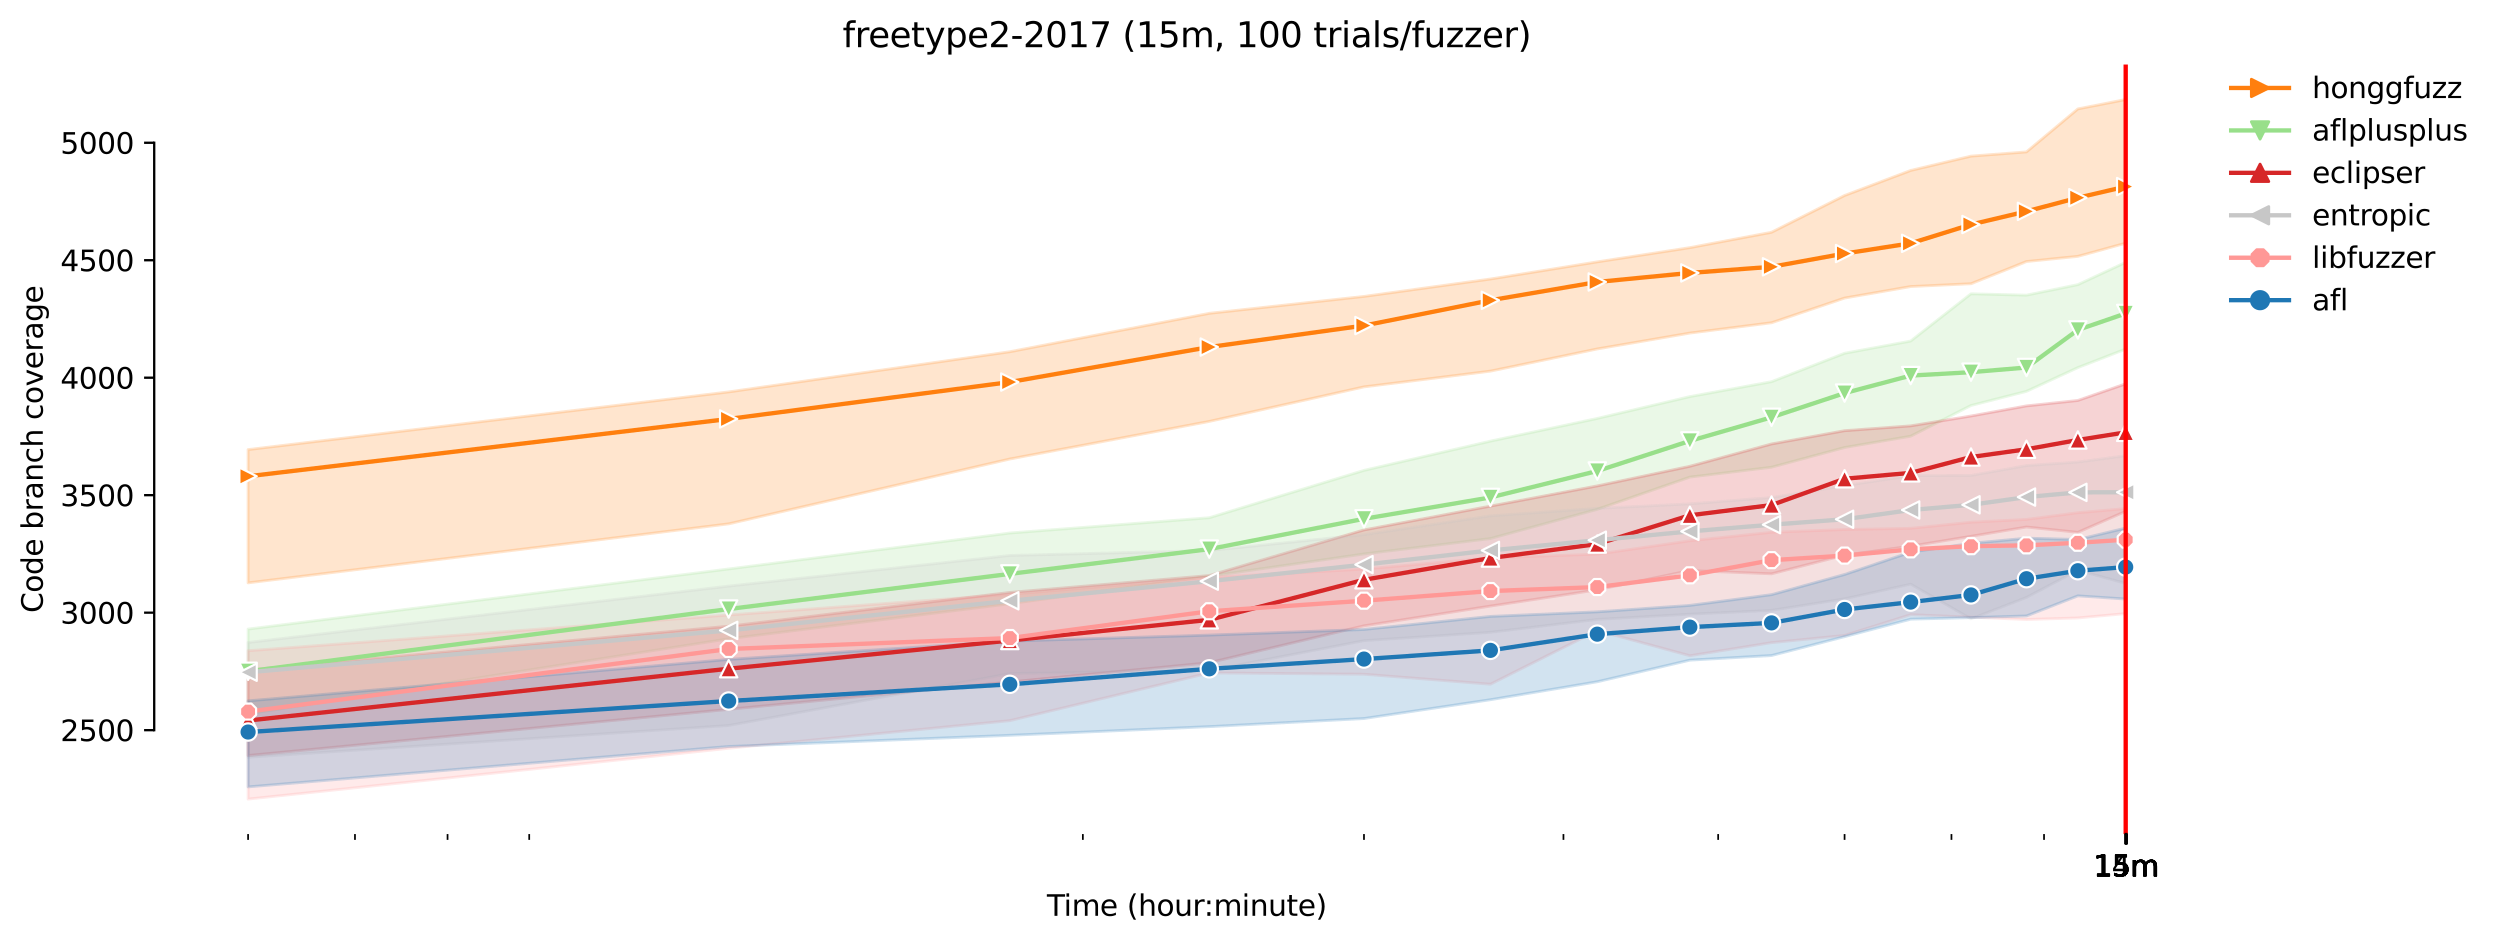 <?xml version="1.0" encoding="utf-8" standalone="no"?>
<!DOCTYPE svg PUBLIC "-//W3C//DTD SVG 1.1//EN"
  "http://www.w3.org/Graphics/SVG/1.1/DTD/svg11.dtd">
<svg xmlns:xlink="http://www.w3.org/1999/xlink" width="864.542pt" height="325.986pt" viewBox="0 0 864.542 325.986" xmlns="http://www.w3.org/2000/svg" version="1.1">
 <defs>
  <style type="text/css">*{stroke-linejoin: round; stroke-linecap: butt}</style>
 </defs>
 <g id="figure_1">
  <g id="patch_1">
   <path d="M 0 325.986 
L 864.542 325.986 
L 864.542 0 
L 0 0 
z
" style="fill: #ffffff"/>
  </g>
  <g id="axes_1">
   <g id="patch_2">
    <path d="M 53.328 288.43 
L 767.568 288.43 
L 767.568 22.318 
L 53.328 22.318 
z
" style="fill: #ffffff"/>
   </g>
   <g id="PolyCollection_1">
    <defs>
     <path id="m0fdfd5eaf5" d="M 85.794 -170.506 
L 85.794 -124.425 
L 251.989 -144.83 
L 349.208 -167.255 
L 418.185 -180.256 
L 471.688 -192.2 
L 515.404 -197.644 
L 552.364 -205.322 
L 584.381 -210.807 
L 612.622 -214.376 
L 637.884 -222.914 
L 660.737 -226.895 
L 681.6 -227.866 
L 700.791 -235.548 
L 718.56 -237.336 
L 735.103 -241.886 
L 735.103 -291.572 
L 735.103 -291.572 
L 718.56 -288.322 
L 700.791 -273.453 
L 681.6 -271.99 
L 660.737 -267.034 
L 637.884 -258.38 
L 612.622 -245.664 
L 584.381 -240.342 
L 552.364 -235.427 
L 515.404 -229.495 
L 471.688 -223.482 
L 418.185 -217.632 
L 349.208 -204.347 
L 251.989 -190.454 
L 85.794 -170.506 
z
" style="stroke: #ff7f0e; stroke-opacity: 0.2"/>
    </defs>
    <g clip-path="url(#pf76ab4b984)">
     <use xlink:href="#m0fdfd5eaf5" x="0" y="325.986" style="fill: #ff7f0e; fill-opacity: 0.2; stroke: #ff7f0e; stroke-opacity: 0.2"/>
    </g>
   </g>
   <g id="PolyCollection_2">
    <defs>
     <path id="m9cff82cc5d" d="M 85.794 -108.439 
L 85.794 -79.137 
L 251.989 -105.097 
L 349.208 -117.204 
L 418.185 -126.71 
L 471.688 -134.429 
L 515.404 -139.748 
L 552.364 -149.866 
L 584.381 -160.999 
L 612.622 -164.412 
L 637.884 -171.237 
L 660.737 -175.137 
L 681.6 -185.767 
L 700.791 -190.656 
L 718.56 -198.863 
L 735.103 -205.276 
L 735.103 -235.264 
L 735.103 -235.264 
L 718.56 -227.555 
L 700.791 -223.91 
L 681.6 -224.388 
L 660.737 -208.044 
L 637.884 -203.819 
L 612.622 -193.988 
L 584.381 -188.828 
L 552.364 -181.283 
L 515.404 -173.431 
L 471.688 -163.315 
L 418.185 -146.942 
L 349.208 -141.661 
L 251.989 -129.229 
L 85.794 -108.439 
z
" style="stroke: #98df8a; stroke-opacity: 0.2"/>
    </defs>
    <g clip-path="url(#pf76ab4b984)">
     <use xlink:href="#m9cff82cc5d" x="0" y="325.986" style="fill: #98df8a; fill-opacity: 0.2; stroke: #98df8a; stroke-opacity: 0.2"/>
    </g>
   </g>
   <g id="PolyCollection_3">
    <defs>
     <path id="m318d0b1497" d="M 85.794 -94.29 
L 85.794 -64.714 
L 251.989 -80.681 
L 349.208 -90.147 
L 418.185 -96.803 
L 471.688 -109.566 
L 515.404 -116.391 
L 552.364 -122.006 
L 584.381 -128.68 
L 612.622 -127.55 
L 637.884 -134.023 
L 660.737 -137.111 
L 681.6 -140.523 
L 700.791 -143.733 
L 718.56 -141.888 
L 735.103 -149.174 
L 735.103 -193.261 
L 735.103 -193.261 
L 718.56 -187.5 
L 700.791 -185.619 
L 681.6 -182.125 
L 660.737 -178.712 
L 637.884 -177.046 
L 612.622 -172.456 
L 584.381 -164.737 
L 552.364 -157.952 
L 515.404 -150.964 
L 471.688 -142.717 
L 418.185 -126.954 
L 349.208 -121.11 
L 251.989 -109.432 
L 85.794 -94.29 
z
" style="stroke: #d62728; stroke-opacity: 0.2"/>
    </defs>
    <g clip-path="url(#pf76ab4b984)">
     <use xlink:href="#m318d0b1497" x="0" y="325.986" style="fill: #d62728; fill-opacity: 0.2; stroke: #d62728; stroke-opacity: 0.2"/>
    </g>
   </g>
   <g id="PolyCollection_4">
    <defs>
     <path id="mb63a6a0d58" d="M 85.794 -103.797 
L 85.794 -64.105 
L 251.989 -75.115 
L 349.208 -93.072 
L 418.185 -94.128 
L 471.688 -104.447 
L 515.404 -107.335 
L 552.364 -111.794 
L 584.381 -113.606 
L 612.622 -114.929 
L 637.884 -118.922 
L 660.737 -123.988 
L 681.6 -112.002 
L 700.791 -119.398 
L 718.56 -128.782 
L 735.103 -124.232 
L 735.103 -168.397 
L 735.103 -168.397 
L 718.56 -166.199 
L 700.791 -164.98 
L 681.6 -161.568 
L 660.737 -161.487 
L 637.884 -158.04 
L 612.622 -153.933 
L 584.381 -151.736 
L 552.364 -150.192 
L 515.404 -147.592 
L 471.688 -141.092 
L 418.185 -135.608 
L 349.208 -133.901 
L 251.989 -123.298 
L 85.794 -103.797 
z
" style="stroke: #c7c7c7; stroke-opacity: 0.2"/>
    </defs>
    <g clip-path="url(#pf76ab4b984)">
     <use xlink:href="#mb63a6a0d58" x="0" y="325.986" style="fill: #c7c7c7; fill-opacity: 0.2; stroke: #c7c7c7; stroke-opacity: 0.2"/>
    </g>
   </g>
   <g id="PolyCollection_5">
    <defs>
     <path id="m8d4e01eadb" d="M 85.794 -100.953 
L 85.794 -49.652 
L 251.989 -67.226 
L 349.208 -76.781 
L 418.185 -93.286 
L 471.688 -92.824 
L 515.404 -89.375 
L 552.364 -107.941 
L 584.381 -99.232 
L 612.622 -103.755 
L 637.884 -106.235 
L 660.737 -113.426 
L 681.6 -112.572 
L 700.791 -111.756 
L 718.56 -112.288 
L 735.103 -113.791 
L 735.103 -150.111 
L 735.103 -150.111 
L 718.56 -148.689 
L 700.791 -146.374 
L 681.6 -145.401 
L 660.737 -143.286 
L 637.884 -142.88 
L 612.622 -141.92 
L 584.381 -138.98 
L 552.364 -134.348 
L 515.404 -133.089 
L 471.688 -129.189 
L 418.185 -126.306 
L 349.208 -120.457 
L 251.989 -113.304 
L 85.794 -100.953 
z
" style="stroke: #ff9896; stroke-opacity: 0.2"/>
    </defs>
    <g clip-path="url(#pf76ab4b984)">
     <use xlink:href="#m8d4e01eadb" x="0" y="325.986" style="fill: #ff9896; fill-opacity: 0.2; stroke: #ff9896; stroke-opacity: 0.2"/>
    </g>
   </g>
   <g id="PolyCollection_6">
    <defs>
     <path id="ma4bf15304a" d="M 85.794 -83.609 
L 85.794 -53.867 
L 251.989 -67.843 
L 349.208 -71.702 
L 418.185 -74.709 
L 471.688 -77.512 
L 515.404 -84.012 
L 552.364 -90.228 
L 584.381 -97.701 
L 612.622 -99.298 
L 637.884 -105.828 
L 660.737 -111.877 
L 681.6 -112.403 
L 700.791 -112.979 
L 718.56 -119.926 
L 735.103 -118.829 
L 735.103 -143.367 
L 735.103 -143.367 
L 718.56 -139.402 
L 700.791 -139.873 
L 681.6 -138.086 
L 660.737 -135.046 
L 637.884 -127.32 
L 612.622 -120.342 
L 584.381 -116.635 
L 552.364 -114.403 
L 515.404 -112.816 
L 471.688 -108.312 
L 418.185 -106.357 
L 349.208 -104.285 
L 251.989 -97.947 
L 85.794 -83.609 
z
" style="stroke: #1f77b4; stroke-opacity: 0.2"/>
    </defs>
    <g clip-path="url(#pf76ab4b984)">
     <use xlink:href="#ma4bf15304a" x="0" y="325.986" style="fill: #1f77b4; fill-opacity: 0.2; stroke: #1f77b4; stroke-opacity: 0.2"/>
    </g>
   </g>
   <g id="matplotlib.axis_1">
    <g id="xtick_1">
     <g id="line2d_1">
      <defs>
       <path id="m44bfd27a2b" d="M 0 0 
L 0 3.5 
" style="stroke: #000000; stroke-width: 0.8"/>
      </defs>
      <g>
       <use xlink:href="#m44bfd27a2b" x="735.103" y="288.43" style="stroke: #000000; stroke-width: 0.8"/>
      </g>
     </g>
     <g id="text_1">
      <!-- 14m -->
      <g transform="translate(723.87 303.029) scale(0.1 -0.1)">
       <defs>
        <path id="DejaVuSans-31" d="M 794 531 
L 1825 531 
L 1825 4091 
L 703 3866 
L 703 4441 
L 1819 4666 
L 2450 4666 
L 2450 531 
L 3481 531 
L 3481 0 
L 794 0 
L 794 531 
z
" transform="scale(0.016)"/>
        <path id="DejaVuSans-34" d="M 2419 4116 
L 825 1625 
L 2419 1625 
L 2419 4116 
z
M 2253 4666 
L 3047 4666 
L 3047 1625 
L 3713 1625 
L 3713 1100 
L 3047 1100 
L 3047 0 
L 2419 0 
L 2419 1100 
L 313 1100 
L 313 1709 
L 2253 4666 
z
" transform="scale(0.016)"/>
        <path id="DejaVuSans-6d" d="M 3328 2828 
Q 3544 3216 3844 3400 
Q 4144 3584 4550 3584 
Q 5097 3584 5394 3201 
Q 5691 2819 5691 2113 
L 5691 0 
L 5113 0 
L 5113 2094 
Q 5113 2597 4934 2840 
Q 4756 3084 4391 3084 
Q 3944 3084 3684 2787 
Q 3425 2491 3425 1978 
L 3425 0 
L 2847 0 
L 2847 2094 
Q 2847 2600 2669 2842 
Q 2491 3084 2119 3084 
Q 1678 3084 1418 2786 
Q 1159 2488 1159 1978 
L 1159 0 
L 581 0 
L 581 3500 
L 1159 3500 
L 1159 2956 
Q 1356 3278 1631 3431 
Q 1906 3584 2284 3584 
Q 2666 3584 2933 3390 
Q 3200 3197 3328 2828 
z
" transform="scale(0.016)"/>
       </defs>
       <use xlink:href="#DejaVuSans-31"/>
       <use xlink:href="#DejaVuSans-34" x="63.623"/>
       <use xlink:href="#DejaVuSans-6d" x="127.246"/>
      </g>
     </g>
    </g>
    <g id="xtick_2">
     <g id="line2d_2">
      <g>
       <use xlink:href="#m44bfd27a2b" x="735.127" y="288.43" style="stroke: #000000; stroke-width: 0.8"/>
      </g>
     </g>
     <g id="text_2">
      <!-- 15m -->
      <g transform="translate(723.894 303.029) scale(0.1 -0.1)">
       <defs>
        <path id="DejaVuSans-35" d="M 691 4666 
L 3169 4666 
L 3169 4134 
L 1269 4134 
L 1269 2991 
Q 1406 3038 1543 3061 
Q 1681 3084 1819 3084 
Q 2600 3084 3056 2656 
Q 3513 2228 3513 1497 
Q 3513 744 3044 326 
Q 2575 -91 1722 -91 
Q 1428 -91 1123 -41 
Q 819 9 494 109 
L 494 744 
Q 775 591 1075 516 
Q 1375 441 1709 441 
Q 2250 441 2565 725 
Q 2881 1009 2881 1497 
Q 2881 1984 2565 2268 
Q 2250 2553 1709 2553 
Q 1456 2553 1204 2497 
Q 953 2441 691 2322 
L 691 4666 
z
" transform="scale(0.016)"/>
       </defs>
       <use xlink:href="#DejaVuSans-31"/>
       <use xlink:href="#DejaVuSans-35" x="63.623"/>
       <use xlink:href="#DejaVuSans-6d" x="127.246"/>
      </g>
     </g>
    </g>
    <g id="xtick_3">
     <g id="line2d_3">
      <g>
       <use xlink:href="#m44bfd27a2b" x="735.151" y="288.43" style="stroke: #000000; stroke-width: 0.8"/>
      </g>
     </g>
     <g id="text_3">
      <!-- 15m -->
      <g transform="translate(723.918 303.029) scale(0.1 -0.1)">
       <use xlink:href="#DejaVuSans-31"/>
       <use xlink:href="#DejaVuSans-35" x="63.623"/>
       <use xlink:href="#DejaVuSans-6d" x="127.246"/>
      </g>
     </g>
    </g>
    <g id="xtick_4">
     <g id="line2d_4">
      <g>
       <use xlink:href="#m44bfd27a2b" x="735.175" y="288.43" style="stroke: #000000; stroke-width: 0.8"/>
      </g>
     </g>
     <g id="text_4">
      <!-- 15m -->
      <g transform="translate(723.942 303.029) scale(0.1 -0.1)">
       <use xlink:href="#DejaVuSans-31"/>
       <use xlink:href="#DejaVuSans-35" x="63.623"/>
       <use xlink:href="#DejaVuSans-6d" x="127.246"/>
      </g>
     </g>
    </g>
    <g id="xtick_5">
     <g id="line2d_5">
      <g>
       <use xlink:href="#m44bfd27a2b" x="735.199" y="288.43" style="stroke: #000000; stroke-width: 0.8"/>
      </g>
     </g>
     <g id="text_5">
      <!-- 15m -->
      <g transform="translate(723.967 303.029) scale(0.1 -0.1)">
       <use xlink:href="#DejaVuSans-31"/>
       <use xlink:href="#DejaVuSans-35" x="63.623"/>
       <use xlink:href="#DejaVuSans-6d" x="127.246"/>
      </g>
     </g>
    </g>
    <g id="xtick_6">
     <g id="line2d_6">
      <g>
       <use xlink:href="#m44bfd27a2b" x="735.224" y="288.43" style="stroke: #000000; stroke-width: 0.8"/>
      </g>
     </g>
     <g id="text_6">
      <!-- 15m -->
      <g transform="translate(723.991 303.029) scale(0.1 -0.1)">
       <use xlink:href="#DejaVuSans-31"/>
       <use xlink:href="#DejaVuSans-35" x="63.623"/>
       <use xlink:href="#DejaVuSans-6d" x="127.246"/>
      </g>
     </g>
    </g>
    <g id="xtick_7">
     <g id="line2d_7">
      <g>
       <use xlink:href="#m44bfd27a2b" x="735.248" y="288.43" style="stroke: #000000; stroke-width: 0.8"/>
      </g>
     </g>
     <g id="text_7">
      <!-- 15m -->
      <g transform="translate(724.015 303.029) scale(0.1 -0.1)">
       <use xlink:href="#DejaVuSans-31"/>
       <use xlink:href="#DejaVuSans-35" x="63.623"/>
       <use xlink:href="#DejaVuSans-6d" x="127.246"/>
      </g>
     </g>
    </g>
    <g id="xtick_8">
     <g id="line2d_8">
      <g>
       <use xlink:href="#m44bfd27a2b" x="735.272" y="288.43" style="stroke: #000000; stroke-width: 0.8"/>
      </g>
     </g>
     <g id="text_8">
      <!-- 15m -->
      <g transform="translate(724.039 303.029) scale(0.1 -0.1)">
       <use xlink:href="#DejaVuSans-31"/>
       <use xlink:href="#DejaVuSans-35" x="63.623"/>
       <use xlink:href="#DejaVuSans-6d" x="127.246"/>
      </g>
     </g>
    </g>
    <g id="xtick_9">
     <g id="line2d_9">
      <g>
       <use xlink:href="#m44bfd27a2b" x="735.296" y="288.43" style="stroke: #000000; stroke-width: 0.8"/>
      </g>
     </g>
     <g id="text_9">
      <!-- 15m -->
      <g transform="translate(724.064 303.029) scale(0.1 -0.1)">
       <use xlink:href="#DejaVuSans-31"/>
       <use xlink:href="#DejaVuSans-35" x="63.623"/>
       <use xlink:href="#DejaVuSans-6d" x="127.246"/>
      </g>
     </g>
    </g>
    <g id="xtick_10">
     <g id="line2d_10">
      <g>
       <use xlink:href="#m44bfd27a2b" x="735.321" y="288.43" style="stroke: #000000; stroke-width: 0.8"/>
      </g>
     </g>
     <g id="text_10">
      <!-- 15m -->
      <g transform="translate(724.088 303.029) scale(0.1 -0.1)">
       <use xlink:href="#DejaVuSans-31"/>
       <use xlink:href="#DejaVuSans-35" x="63.623"/>
       <use xlink:href="#DejaVuSans-6d" x="127.246"/>
      </g>
     </g>
    </g>
    <g id="xtick_11">
     <g id="line2d_11">
      <g>
       <use xlink:href="#m44bfd27a2b" x="735.345" y="288.43" style="stroke: #000000; stroke-width: 0.8"/>
      </g>
     </g>
     <g id="text_11">
      <!-- 15m -->
      <g transform="translate(724.112 303.029) scale(0.1 -0.1)">
       <use xlink:href="#DejaVuSans-31"/>
       <use xlink:href="#DejaVuSans-35" x="63.623"/>
       <use xlink:href="#DejaVuSans-6d" x="127.246"/>
      </g>
     </g>
    </g>
    <g id="xtick_12">
     <g id="line2d_12">
      <g>
       <use xlink:href="#m44bfd27a2b" x="735.369" y="288.43" style="stroke: #000000; stroke-width: 0.8"/>
      </g>
     </g>
     <g id="text_12">
      <!-- 15m -->
      <g transform="translate(724.136 303.029) scale(0.1 -0.1)">
       <use xlink:href="#DejaVuSans-31"/>
       <use xlink:href="#DejaVuSans-35" x="63.623"/>
       <use xlink:href="#DejaVuSans-6d" x="127.246"/>
      </g>
     </g>
    </g>
    <g id="xtick_13">
     <g id="line2d_13">
      <defs>
       <path id="mbec4bd08fc" d="M 0 0 
L 0 2 
" style="stroke: #000000; stroke-width: 0.6"/>
      </defs>
      <g>
       <use xlink:href="#mbec4bd08fc" x="85.794" y="288.43" style="stroke: #000000; stroke-width: 0.6"/>
      </g>
     </g>
    </g>
    <g id="xtick_14">
     <g id="line2d_14">
      <g>
       <use xlink:href="#mbec4bd08fc" x="122.754" y="288.43" style="stroke: #000000; stroke-width: 0.6"/>
      </g>
     </g>
    </g>
    <g id="xtick_15">
     <g id="line2d_15">
      <g>
       <use xlink:href="#mbec4bd08fc" x="154.771" y="288.43" style="stroke: #000000; stroke-width: 0.6"/>
      </g>
     </g>
    </g>
    <g id="xtick_16">
     <g id="line2d_16">
      <g>
       <use xlink:href="#mbec4bd08fc" x="183.012" y="288.43" style="stroke: #000000; stroke-width: 0.6"/>
      </g>
     </g>
    </g>
    <g id="xtick_17">
     <g id="line2d_17">
      <g>
       <use xlink:href="#mbec4bd08fc" x="374.47" y="288.43" style="stroke: #000000; stroke-width: 0.6"/>
      </g>
     </g>
    </g>
    <g id="xtick_18">
     <g id="line2d_18">
      <g>
       <use xlink:href="#mbec4bd08fc" x="471.688" y="288.43" style="stroke: #000000; stroke-width: 0.6"/>
      </g>
     </g>
    </g>
    <g id="xtick_19">
     <g id="line2d_19">
      <g>
       <use xlink:href="#mbec4bd08fc" x="540.666" y="288.43" style="stroke: #000000; stroke-width: 0.6"/>
      </g>
     </g>
    </g>
    <g id="xtick_20">
     <g id="line2d_20">
      <g>
       <use xlink:href="#mbec4bd08fc" x="594.169" y="288.43" style="stroke: #000000; stroke-width: 0.6"/>
      </g>
     </g>
    </g>
    <g id="xtick_21">
     <g id="line2d_21">
      <g>
       <use xlink:href="#mbec4bd08fc" x="637.884" y="288.43" style="stroke: #000000; stroke-width: 0.6"/>
      </g>
     </g>
    </g>
    <g id="xtick_22">
     <g id="line2d_22">
      <g>
       <use xlink:href="#mbec4bd08fc" x="674.845" y="288.43" style="stroke: #000000; stroke-width: 0.6"/>
      </g>
     </g>
    </g>
    <g id="xtick_23">
     <g id="line2d_23">
      <g>
       <use xlink:href="#mbec4bd08fc" x="706.862" y="288.43" style="stroke: #000000; stroke-width: 0.6"/>
      </g>
     </g>
    </g>
    <g id="text_13">
     <!-- Time (hour:minute) -->
     <g transform="translate(362.041 316.707) scale(0.1 -0.1)">
      <defs>
       <path id="DejaVuSans-54" d="M -19 4666 
L 3928 4666 
L 3928 4134 
L 2272 4134 
L 2272 0 
L 1638 0 
L 1638 4134 
L -19 4134 
L -19 4666 
z
" transform="scale(0.016)"/>
       <path id="DejaVuSans-69" d="M 603 3500 
L 1178 3500 
L 1178 0 
L 603 0 
L 603 3500 
z
M 603 4863 
L 1178 4863 
L 1178 4134 
L 603 4134 
L 603 4863 
z
" transform="scale(0.016)"/>
       <path id="DejaVuSans-65" d="M 3597 1894 
L 3597 1613 
L 953 1613 
Q 991 1019 1311 708 
Q 1631 397 2203 397 
Q 2534 397 2845 478 
Q 3156 559 3463 722 
L 3463 178 
Q 3153 47 2828 -22 
Q 2503 -91 2169 -91 
Q 1331 -91 842 396 
Q 353 884 353 1716 
Q 353 2575 817 3079 
Q 1281 3584 2069 3584 
Q 2775 3584 3186 3129 
Q 3597 2675 3597 1894 
z
M 3022 2063 
Q 3016 2534 2758 2815 
Q 2500 3097 2075 3097 
Q 1594 3097 1305 2825 
Q 1016 2553 972 2059 
L 3022 2063 
z
" transform="scale(0.016)"/>
       <path id="DejaVuSans-20" transform="scale(0.016)"/>
       <path id="DejaVuSans-28" d="M 1984 4856 
Q 1566 4138 1362 3434 
Q 1159 2731 1159 2009 
Q 1159 1288 1364 580 
Q 1569 -128 1984 -844 
L 1484 -844 
Q 1016 -109 783 600 
Q 550 1309 550 2009 
Q 550 2706 781 3412 
Q 1013 4119 1484 4856 
L 1984 4856 
z
" transform="scale(0.016)"/>
       <path id="DejaVuSans-68" d="M 3513 2113 
L 3513 0 
L 2938 0 
L 2938 2094 
Q 2938 2591 2744 2837 
Q 2550 3084 2163 3084 
Q 1697 3084 1428 2787 
Q 1159 2491 1159 1978 
L 1159 0 
L 581 0 
L 581 4863 
L 1159 4863 
L 1159 2956 
Q 1366 3272 1645 3428 
Q 1925 3584 2291 3584 
Q 2894 3584 3203 3211 
Q 3513 2838 3513 2113 
z
" transform="scale(0.016)"/>
       <path id="DejaVuSans-6f" d="M 1959 3097 
Q 1497 3097 1228 2736 
Q 959 2375 959 1747 
Q 959 1119 1226 758 
Q 1494 397 1959 397 
Q 2419 397 2687 759 
Q 2956 1122 2956 1747 
Q 2956 2369 2687 2733 
Q 2419 3097 1959 3097 
z
M 1959 3584 
Q 2709 3584 3137 3096 
Q 3566 2609 3566 1747 
Q 3566 888 3137 398 
Q 2709 -91 1959 -91 
Q 1206 -91 779 398 
Q 353 888 353 1747 
Q 353 2609 779 3096 
Q 1206 3584 1959 3584 
z
" transform="scale(0.016)"/>
       <path id="DejaVuSans-75" d="M 544 1381 
L 544 3500 
L 1119 3500 
L 1119 1403 
Q 1119 906 1312 657 
Q 1506 409 1894 409 
Q 2359 409 2629 706 
Q 2900 1003 2900 1516 
L 2900 3500 
L 3475 3500 
L 3475 0 
L 2900 0 
L 2900 538 
Q 2691 219 2414 64 
Q 2138 -91 1772 -91 
Q 1169 -91 856 284 
Q 544 659 544 1381 
z
M 1991 3584 
L 1991 3584 
z
" transform="scale(0.016)"/>
       <path id="DejaVuSans-72" d="M 2631 2963 
Q 2534 3019 2420 3045 
Q 2306 3072 2169 3072 
Q 1681 3072 1420 2755 
Q 1159 2438 1159 1844 
L 1159 0 
L 581 0 
L 581 3500 
L 1159 3500 
L 1159 2956 
Q 1341 3275 1631 3429 
Q 1922 3584 2338 3584 
Q 2397 3584 2469 3576 
Q 2541 3569 2628 3553 
L 2631 2963 
z
" transform="scale(0.016)"/>
       <path id="DejaVuSans-3a" d="M 750 794 
L 1409 794 
L 1409 0 
L 750 0 
L 750 794 
z
M 750 3309 
L 1409 3309 
L 1409 2516 
L 750 2516 
L 750 3309 
z
" transform="scale(0.016)"/>
       <path id="DejaVuSans-6e" d="M 3513 2113 
L 3513 0 
L 2938 0 
L 2938 2094 
Q 2938 2591 2744 2837 
Q 2550 3084 2163 3084 
Q 1697 3084 1428 2787 
Q 1159 2491 1159 1978 
L 1159 0 
L 581 0 
L 581 3500 
L 1159 3500 
L 1159 2956 
Q 1366 3272 1645 3428 
Q 1925 3584 2291 3584 
Q 2894 3584 3203 3211 
Q 3513 2838 3513 2113 
z
" transform="scale(0.016)"/>
       <path id="DejaVuSans-74" d="M 1172 4494 
L 1172 3500 
L 2356 3500 
L 2356 3053 
L 1172 3053 
L 1172 1153 
Q 1172 725 1289 603 
Q 1406 481 1766 481 
L 2356 481 
L 2356 0 
L 1766 0 
Q 1100 0 847 248 
Q 594 497 594 1153 
L 594 3053 
L 172 3053 
L 172 3500 
L 594 3500 
L 594 4494 
L 1172 4494 
z
" transform="scale(0.016)"/>
       <path id="DejaVuSans-29" d="M 513 4856 
L 1013 4856 
Q 1481 4119 1714 3412 
Q 1947 2706 1947 2009 
Q 1947 1309 1714 600 
Q 1481 -109 1013 -844 
L 513 -844 
Q 928 -128 1133 580 
Q 1338 1288 1338 2009 
Q 1338 2731 1133 3434 
Q 928 4138 513 4856 
z
" transform="scale(0.016)"/>
      </defs>
      <use xlink:href="#DejaVuSans-54"/>
      <use xlink:href="#DejaVuSans-69" x="57.959"/>
      <use xlink:href="#DejaVuSans-6d" x="85.742"/>
      <use xlink:href="#DejaVuSans-65" x="183.154"/>
      <use xlink:href="#DejaVuSans-20" x="244.678"/>
      <use xlink:href="#DejaVuSans-28" x="276.465"/>
      <use xlink:href="#DejaVuSans-68" x="315.479"/>
      <use xlink:href="#DejaVuSans-6f" x="378.857"/>
      <use xlink:href="#DejaVuSans-75" x="440.039"/>
      <use xlink:href="#DejaVuSans-72" x="503.418"/>
      <use xlink:href="#DejaVuSans-3a" x="542.781"/>
      <use xlink:href="#DejaVuSans-6d" x="576.473"/>
      <use xlink:href="#DejaVuSans-69" x="673.885"/>
      <use xlink:href="#DejaVuSans-6e" x="701.668"/>
      <use xlink:href="#DejaVuSans-75" x="765.047"/>
      <use xlink:href="#DejaVuSans-74" x="828.426"/>
      <use xlink:href="#DejaVuSans-65" x="867.635"/>
      <use xlink:href="#DejaVuSans-29" x="929.158"/>
     </g>
    </g>
   </g>
   <g id="matplotlib.axis_2">
    <g id="ytick_1">
     <g id="line2d_24">
      <defs>
       <path id="m3f7c95d5e4" d="M 0 0 
L -3.5 0 
" style="stroke: #000000; stroke-width: 0.8"/>
      </defs>
      <g>
       <use xlink:href="#m3f7c95d5e4" x="53.328" y="252.497" style="stroke: #000000; stroke-width: 0.8"/>
      </g>
     </g>
     <g id="text_14">
      <!-- 2500 -->
      <g transform="translate(20.878 256.296) scale(0.1 -0.1)">
       <defs>
        <path id="DejaVuSans-32" d="M 1228 531 
L 3431 531 
L 3431 0 
L 469 0 
L 469 531 
Q 828 903 1448 1529 
Q 2069 2156 2228 2338 
Q 2531 2678 2651 2914 
Q 2772 3150 2772 3378 
Q 2772 3750 2511 3984 
Q 2250 4219 1831 4219 
Q 1534 4219 1204 4116 
Q 875 4013 500 3803 
L 500 4441 
Q 881 4594 1212 4672 
Q 1544 4750 1819 4750 
Q 2544 4750 2975 4387 
Q 3406 4025 3406 3419 
Q 3406 3131 3298 2873 
Q 3191 2616 2906 2266 
Q 2828 2175 2409 1742 
Q 1991 1309 1228 531 
z
" transform="scale(0.016)"/>
        <path id="DejaVuSans-30" d="M 2034 4250 
Q 1547 4250 1301 3770 
Q 1056 3291 1056 2328 
Q 1056 1369 1301 889 
Q 1547 409 2034 409 
Q 2525 409 2770 889 
Q 3016 1369 3016 2328 
Q 3016 3291 2770 3770 
Q 2525 4250 2034 4250 
z
M 2034 4750 
Q 2819 4750 3233 4129 
Q 3647 3509 3647 2328 
Q 3647 1150 3233 529 
Q 2819 -91 2034 -91 
Q 1250 -91 836 529 
Q 422 1150 422 2328 
Q 422 3509 836 4129 
Q 1250 4750 2034 4750 
z
" transform="scale(0.016)"/>
       </defs>
       <use xlink:href="#DejaVuSans-32"/>
       <use xlink:href="#DejaVuSans-35" x="63.623"/>
       <use xlink:href="#DejaVuSans-30" x="127.246"/>
       <use xlink:href="#DejaVuSans-30" x="190.869"/>
      </g>
     </g>
    </g>
    <g id="ytick_2">
     <g id="line2d_25">
      <g>
       <use xlink:href="#m3f7c95d5e4" x="53.328" y="211.87" style="stroke: #000000; stroke-width: 0.8"/>
      </g>
     </g>
     <g id="text_15">
      <!-- 3000 -->
      <g transform="translate(20.878 215.669) scale(0.1 -0.1)">
       <defs>
        <path id="DejaVuSans-33" d="M 2597 2516 
Q 3050 2419 3304 2112 
Q 3559 1806 3559 1356 
Q 3559 666 3084 287 
Q 2609 -91 1734 -91 
Q 1441 -91 1130 -33 
Q 819 25 488 141 
L 488 750 
Q 750 597 1062 519 
Q 1375 441 1716 441 
Q 2309 441 2620 675 
Q 2931 909 2931 1356 
Q 2931 1769 2642 2001 
Q 2353 2234 1838 2234 
L 1294 2234 
L 1294 2753 
L 1863 2753 
Q 2328 2753 2575 2939 
Q 2822 3125 2822 3475 
Q 2822 3834 2567 4026 
Q 2313 4219 1838 4219 
Q 1578 4219 1281 4162 
Q 984 4106 628 3988 
L 628 4550 
Q 988 4650 1302 4700 
Q 1616 4750 1894 4750 
Q 2613 4750 3031 4423 
Q 3450 4097 3450 3541 
Q 3450 3153 3228 2886 
Q 3006 2619 2597 2516 
z
" transform="scale(0.016)"/>
       </defs>
       <use xlink:href="#DejaVuSans-33"/>
       <use xlink:href="#DejaVuSans-30" x="63.623"/>
       <use xlink:href="#DejaVuSans-30" x="127.246"/>
       <use xlink:href="#DejaVuSans-30" x="190.869"/>
      </g>
     </g>
    </g>
    <g id="ytick_3">
     <g id="line2d_26">
      <g>
       <use xlink:href="#m3f7c95d5e4" x="53.328" y="171.244" style="stroke: #000000; stroke-width: 0.8"/>
      </g>
     </g>
     <g id="text_16">
      <!-- 3500 -->
      <g transform="translate(20.878 175.043) scale(0.1 -0.1)">
       <use xlink:href="#DejaVuSans-33"/>
       <use xlink:href="#DejaVuSans-35" x="63.623"/>
       <use xlink:href="#DejaVuSans-30" x="127.246"/>
       <use xlink:href="#DejaVuSans-30" x="190.869"/>
      </g>
     </g>
    </g>
    <g id="ytick_4">
     <g id="line2d_27">
      <g>
       <use xlink:href="#m3f7c95d5e4" x="53.328" y="130.617" style="stroke: #000000; stroke-width: 0.8"/>
      </g>
     </g>
     <g id="text_17">
      <!-- 4000 -->
      <g transform="translate(20.878 134.417) scale(0.1 -0.1)">
       <use xlink:href="#DejaVuSans-34"/>
       <use xlink:href="#DejaVuSans-30" x="63.623"/>
       <use xlink:href="#DejaVuSans-30" x="127.246"/>
       <use xlink:href="#DejaVuSans-30" x="190.869"/>
      </g>
     </g>
    </g>
    <g id="ytick_5">
     <g id="line2d_28">
      <g>
       <use xlink:href="#m3f7c95d5e4" x="53.328" y="89.991" style="stroke: #000000; stroke-width: 0.8"/>
      </g>
     </g>
     <g id="text_18">
      <!-- 4500 -->
      <g transform="translate(20.878 93.79) scale(0.1 -0.1)">
       <use xlink:href="#DejaVuSans-34"/>
       <use xlink:href="#DejaVuSans-35" x="63.623"/>
       <use xlink:href="#DejaVuSans-30" x="127.246"/>
       <use xlink:href="#DejaVuSans-30" x="190.869"/>
      </g>
     </g>
    </g>
    <g id="ytick_6">
     <g id="line2d_29">
      <g>
       <use xlink:href="#m3f7c95d5e4" x="53.328" y="49.365" style="stroke: #000000; stroke-width: 0.8"/>
      </g>
     </g>
     <g id="text_19">
      <!-- 5000 -->
      <g transform="translate(20.878 53.164) scale(0.1 -0.1)">
       <use xlink:href="#DejaVuSans-35"/>
       <use xlink:href="#DejaVuSans-30" x="63.623"/>
       <use xlink:href="#DejaVuSans-30" x="127.246"/>
       <use xlink:href="#DejaVuSans-30" x="190.869"/>
      </g>
     </g>
    </g>
    <g id="text_20">
     <!-- Code branch coverage -->
     <g transform="translate(14.798 211.949) rotate(-90) scale(0.1 -0.1)">
      <defs>
       <path id="DejaVuSans-43" d="M 4122 4306 
L 4122 3641 
Q 3803 3938 3442 4084 
Q 3081 4231 2675 4231 
Q 1875 4231 1450 3742 
Q 1025 3253 1025 2328 
Q 1025 1406 1450 917 
Q 1875 428 2675 428 
Q 3081 428 3442 575 
Q 3803 722 4122 1019 
L 4122 359 
Q 3791 134 3420 21 
Q 3050 -91 2638 -91 
Q 1578 -91 968 557 
Q 359 1206 359 2328 
Q 359 3453 968 4101 
Q 1578 4750 2638 4750 
Q 3056 4750 3426 4639 
Q 3797 4528 4122 4306 
z
" transform="scale(0.016)"/>
       <path id="DejaVuSans-64" d="M 2906 2969 
L 2906 4863 
L 3481 4863 
L 3481 0 
L 2906 0 
L 2906 525 
Q 2725 213 2448 61 
Q 2172 -91 1784 -91 
Q 1150 -91 751 415 
Q 353 922 353 1747 
Q 353 2572 751 3078 
Q 1150 3584 1784 3584 
Q 2172 3584 2448 3432 
Q 2725 3281 2906 2969 
z
M 947 1747 
Q 947 1113 1208 752 
Q 1469 391 1925 391 
Q 2381 391 2643 752 
Q 2906 1113 2906 1747 
Q 2906 2381 2643 2742 
Q 2381 3103 1925 3103 
Q 1469 3103 1208 2742 
Q 947 2381 947 1747 
z
" transform="scale(0.016)"/>
       <path id="DejaVuSans-62" d="M 3116 1747 
Q 3116 2381 2855 2742 
Q 2594 3103 2138 3103 
Q 1681 3103 1420 2742 
Q 1159 2381 1159 1747 
Q 1159 1113 1420 752 
Q 1681 391 2138 391 
Q 2594 391 2855 752 
Q 3116 1113 3116 1747 
z
M 1159 2969 
Q 1341 3281 1617 3432 
Q 1894 3584 2278 3584 
Q 2916 3584 3314 3078 
Q 3713 2572 3713 1747 
Q 3713 922 3314 415 
Q 2916 -91 2278 -91 
Q 1894 -91 1617 61 
Q 1341 213 1159 525 
L 1159 0 
L 581 0 
L 581 4863 
L 1159 4863 
L 1159 2969 
z
" transform="scale(0.016)"/>
       <path id="DejaVuSans-61" d="M 2194 1759 
Q 1497 1759 1228 1600 
Q 959 1441 959 1056 
Q 959 750 1161 570 
Q 1363 391 1709 391 
Q 2188 391 2477 730 
Q 2766 1069 2766 1631 
L 2766 1759 
L 2194 1759 
z
M 3341 1997 
L 3341 0 
L 2766 0 
L 2766 531 
Q 2569 213 2275 61 
Q 1981 -91 1556 -91 
Q 1019 -91 701 211 
Q 384 513 384 1019 
Q 384 1609 779 1909 
Q 1175 2209 1959 2209 
L 2766 2209 
L 2766 2266 
Q 2766 2663 2505 2880 
Q 2244 3097 1772 3097 
Q 1472 3097 1187 3025 
Q 903 2953 641 2809 
L 641 3341 
Q 956 3463 1253 3523 
Q 1550 3584 1831 3584 
Q 2591 3584 2966 3190 
Q 3341 2797 3341 1997 
z
" transform="scale(0.016)"/>
       <path id="DejaVuSans-63" d="M 3122 3366 
L 3122 2828 
Q 2878 2963 2633 3030 
Q 2388 3097 2138 3097 
Q 1578 3097 1268 2742 
Q 959 2388 959 1747 
Q 959 1106 1268 751 
Q 1578 397 2138 397 
Q 2388 397 2633 464 
Q 2878 531 3122 666 
L 3122 134 
Q 2881 22 2623 -34 
Q 2366 -91 2075 -91 
Q 1284 -91 818 406 
Q 353 903 353 1747 
Q 353 2603 823 3093 
Q 1294 3584 2113 3584 
Q 2378 3584 2631 3529 
Q 2884 3475 3122 3366 
z
" transform="scale(0.016)"/>
       <path id="DejaVuSans-76" d="M 191 3500 
L 800 3500 
L 1894 563 
L 2988 3500 
L 3597 3500 
L 2284 0 
L 1503 0 
L 191 3500 
z
" transform="scale(0.016)"/>
       <path id="DejaVuSans-67" d="M 2906 1791 
Q 2906 2416 2648 2759 
Q 2391 3103 1925 3103 
Q 1463 3103 1205 2759 
Q 947 2416 947 1791 
Q 947 1169 1205 825 
Q 1463 481 1925 481 
Q 2391 481 2648 825 
Q 2906 1169 2906 1791 
z
M 3481 434 
Q 3481 -459 3084 -895 
Q 2688 -1331 1869 -1331 
Q 1566 -1331 1297 -1286 
Q 1028 -1241 775 -1147 
L 775 -588 
Q 1028 -725 1275 -790 
Q 1522 -856 1778 -856 
Q 2344 -856 2625 -561 
Q 2906 -266 2906 331 
L 2906 616 
Q 2728 306 2450 153 
Q 2172 0 1784 0 
Q 1141 0 747 490 
Q 353 981 353 1791 
Q 353 2603 747 3093 
Q 1141 3584 1784 3584 
Q 2172 3584 2450 3431 
Q 2728 3278 2906 2969 
L 2906 3500 
L 3481 3500 
L 3481 434 
z
" transform="scale(0.016)"/>
      </defs>
      <use xlink:href="#DejaVuSans-43"/>
      <use xlink:href="#DejaVuSans-6f" x="69.824"/>
      <use xlink:href="#DejaVuSans-64" x="131.006"/>
      <use xlink:href="#DejaVuSans-65" x="194.482"/>
      <use xlink:href="#DejaVuSans-20" x="256.006"/>
      <use xlink:href="#DejaVuSans-62" x="287.793"/>
      <use xlink:href="#DejaVuSans-72" x="351.27"/>
      <use xlink:href="#DejaVuSans-61" x="392.383"/>
      <use xlink:href="#DejaVuSans-6e" x="453.662"/>
      <use xlink:href="#DejaVuSans-63" x="517.041"/>
      <use xlink:href="#DejaVuSans-68" x="572.021"/>
      <use xlink:href="#DejaVuSans-20" x="635.4"/>
      <use xlink:href="#DejaVuSans-63" x="667.188"/>
      <use xlink:href="#DejaVuSans-6f" x="722.168"/>
      <use xlink:href="#DejaVuSans-76" x="783.35"/>
      <use xlink:href="#DejaVuSans-65" x="842.529"/>
      <use xlink:href="#DejaVuSans-72" x="904.053"/>
      <use xlink:href="#DejaVuSans-61" x="945.166"/>
      <use xlink:href="#DejaVuSans-67" x="1006.445"/>
      <use xlink:href="#DejaVuSans-65" x="1069.922"/>
     </g>
    </g>
   </g>
   <g id="line2d_30">
    <path d="M 85.794 164.703 
L 251.989 144.877 
L 349.208 132.121 
L 418.185 120.014 
L 471.688 112.579 
L 515.404 103.845 
L 552.364 97.507 
L 584.381 94.379 
L 612.622 92.266 
L 637.884 87.675 
L 660.737 84.141 
L 681.6 77.641 
L 700.791 73.09 
L 718.56 68.378 
L 735.103 64.518 
" clip-path="url(#pf76ab4b984)" style="fill: none; stroke: #ff7f0e; stroke-width: 1.5; stroke-linecap: square"/>
    <defs>
     <path id="m20a90bd223" d="M 3 0 
L -3 -3 
L -3 3 
z
" style="stroke: #ffffff; stroke-width: 0.75; stroke-linejoin: miter"/>
    </defs>
    <g clip-path="url(#pf76ab4b984)">
     <use xlink:href="#m20a90bd223" x="85.794" y="164.703" style="fill: #ff7f0e; stroke: #ffffff; stroke-width: 0.75; stroke-linejoin: miter"/>
     <use xlink:href="#m20a90bd223" x="251.989" y="144.877" style="fill: #ff7f0e; stroke: #ffffff; stroke-width: 0.75; stroke-linejoin: miter"/>
     <use xlink:href="#m20a90bd223" x="349.208" y="132.121" style="fill: #ff7f0e; stroke: #ffffff; stroke-width: 0.75; stroke-linejoin: miter"/>
     <use xlink:href="#m20a90bd223" x="418.185" y="120.014" style="fill: #ff7f0e; stroke: #ffffff; stroke-width: 0.75; stroke-linejoin: miter"/>
     <use xlink:href="#m20a90bd223" x="471.688" y="112.579" style="fill: #ff7f0e; stroke: #ffffff; stroke-width: 0.75; stroke-linejoin: miter"/>
     <use xlink:href="#m20a90bd223" x="515.404" y="103.845" style="fill: #ff7f0e; stroke: #ffffff; stroke-width: 0.75; stroke-linejoin: miter"/>
     <use xlink:href="#m20a90bd223" x="552.364" y="97.507" style="fill: #ff7f0e; stroke: #ffffff; stroke-width: 0.75; stroke-linejoin: miter"/>
     <use xlink:href="#m20a90bd223" x="584.381" y="94.379" style="fill: #ff7f0e; stroke: #ffffff; stroke-width: 0.75; stroke-linejoin: miter"/>
     <use xlink:href="#m20a90bd223" x="612.622" y="92.266" style="fill: #ff7f0e; stroke: #ffffff; stroke-width: 0.75; stroke-linejoin: miter"/>
     <use xlink:href="#m20a90bd223" x="637.884" y="87.675" style="fill: #ff7f0e; stroke: #ffffff; stroke-width: 0.75; stroke-linejoin: miter"/>
     <use xlink:href="#m20a90bd223" x="660.737" y="84.141" style="fill: #ff7f0e; stroke: #ffffff; stroke-width: 0.75; stroke-linejoin: miter"/>
     <use xlink:href="#m20a90bd223" x="681.6" y="77.641" style="fill: #ff7f0e; stroke: #ffffff; stroke-width: 0.75; stroke-linejoin: miter"/>
     <use xlink:href="#m20a90bd223" x="700.791" y="73.09" style="fill: #ff7f0e; stroke: #ffffff; stroke-width: 0.75; stroke-linejoin: miter"/>
     <use xlink:href="#m20a90bd223" x="718.56" y="68.378" style="fill: #ff7f0e; stroke: #ffffff; stroke-width: 0.75; stroke-linejoin: miter"/>
     <use xlink:href="#m20a90bd223" x="735.103" y="64.518" style="fill: #ff7f0e; stroke: #ffffff; stroke-width: 0.75; stroke-linejoin: miter"/>
    </g>
   </g>
   <g id="line2d_31">
    <path d="M 85.794 232.143 
L 251.989 210.611 
L 349.208 198.463 
L 418.185 189.891 
L 471.688 179.41 
L 515.404 172.016 
L 552.364 162.875 
L 584.381 152.474 
L 612.622 144.309 
L 637.884 135.939 
L 660.737 129.886 
L 681.6 128.708 
L 700.791 127.083 
L 718.56 114.082 
L 735.103 108.395 
" clip-path="url(#pf76ab4b984)" style="fill: none; stroke: #98df8a; stroke-width: 1.5; stroke-linecap: square"/>
    <defs>
     <path id="me6dd2a3293" d="M -0 3 
L 3 -3 
L -3 -3 
z
" style="stroke: #ffffff; stroke-width: 0.75; stroke-linejoin: miter"/>
    </defs>
    <g clip-path="url(#pf76ab4b984)">
     <use xlink:href="#me6dd2a3293" x="85.794" y="232.143" style="fill: #98df8a; stroke: #ffffff; stroke-width: 0.75; stroke-linejoin: miter"/>
     <use xlink:href="#me6dd2a3293" x="251.989" y="210.611" style="fill: #98df8a; stroke: #ffffff; stroke-width: 0.75; stroke-linejoin: miter"/>
     <use xlink:href="#me6dd2a3293" x="349.208" y="198.463" style="fill: #98df8a; stroke: #ffffff; stroke-width: 0.75; stroke-linejoin: miter"/>
     <use xlink:href="#me6dd2a3293" x="418.185" y="189.891" style="fill: #98df8a; stroke: #ffffff; stroke-width: 0.75; stroke-linejoin: miter"/>
     <use xlink:href="#me6dd2a3293" x="471.688" y="179.41" style="fill: #98df8a; stroke: #ffffff; stroke-width: 0.75; stroke-linejoin: miter"/>
     <use xlink:href="#me6dd2a3293" x="515.404" y="172.016" style="fill: #98df8a; stroke: #ffffff; stroke-width: 0.75; stroke-linejoin: miter"/>
     <use xlink:href="#me6dd2a3293" x="552.364" y="162.875" style="fill: #98df8a; stroke: #ffffff; stroke-width: 0.75; stroke-linejoin: miter"/>
     <use xlink:href="#me6dd2a3293" x="584.381" y="152.474" style="fill: #98df8a; stroke: #ffffff; stroke-width: 0.75; stroke-linejoin: miter"/>
     <use xlink:href="#me6dd2a3293" x="612.622" y="144.309" style="fill: #98df8a; stroke: #ffffff; stroke-width: 0.75; stroke-linejoin: miter"/>
     <use xlink:href="#me6dd2a3293" x="637.884" y="135.939" style="fill: #98df8a; stroke: #ffffff; stroke-width: 0.75; stroke-linejoin: miter"/>
     <use xlink:href="#me6dd2a3293" x="660.737" y="129.886" style="fill: #98df8a; stroke: #ffffff; stroke-width: 0.75; stroke-linejoin: miter"/>
     <use xlink:href="#me6dd2a3293" x="681.6" y="128.708" style="fill: #98df8a; stroke: #ffffff; stroke-width: 0.75; stroke-linejoin: miter"/>
     <use xlink:href="#me6dd2a3293" x="700.791" y="127.083" style="fill: #98df8a; stroke: #ffffff; stroke-width: 0.75; stroke-linejoin: miter"/>
     <use xlink:href="#me6dd2a3293" x="718.56" y="114.082" style="fill: #98df8a; stroke: #ffffff; stroke-width: 0.75; stroke-linejoin: miter"/>
     <use xlink:href="#me6dd2a3293" x="735.103" y="108.395" style="fill: #98df8a; stroke: #ffffff; stroke-width: 0.75; stroke-linejoin: miter"/>
    </g>
   </g>
   <g id="line2d_32">
    <path d="M 85.794 249.165 
L 251.989 231.249 
L 349.208 221.499 
L 418.185 214.348 
L 471.688 200.495 
L 515.404 192.979 
L 552.364 188.144 
L 584.381 178.191 
L 612.622 174.656 
L 637.884 165.556 
L 660.737 163.525 
L 681.6 158.04 
L 700.791 155.359 
L 718.56 152.149 
L 735.103 149.509 
" clip-path="url(#pf76ab4b984)" style="fill: none; stroke: #d62728; stroke-width: 1.5; stroke-linecap: square"/>
    <defs>
     <path id="m7a403e2567" d="M 0 -3 
L -3 3 
L 3 3 
z
" style="stroke: #ffffff; stroke-width: 0.75; stroke-linejoin: miter"/>
    </defs>
    <g clip-path="url(#pf76ab4b984)">
     <use xlink:href="#m7a403e2567" x="85.794" y="249.165" style="fill: #d62728; stroke: #ffffff; stroke-width: 0.75; stroke-linejoin: miter"/>
     <use xlink:href="#m7a403e2567" x="251.989" y="231.249" style="fill: #d62728; stroke: #ffffff; stroke-width: 0.75; stroke-linejoin: miter"/>
     <use xlink:href="#m7a403e2567" x="349.208" y="221.499" style="fill: #d62728; stroke: #ffffff; stroke-width: 0.75; stroke-linejoin: miter"/>
     <use xlink:href="#m7a403e2567" x="418.185" y="214.348" style="fill: #d62728; stroke: #ffffff; stroke-width: 0.75; stroke-linejoin: miter"/>
     <use xlink:href="#m7a403e2567" x="471.688" y="200.495" style="fill: #d62728; stroke: #ffffff; stroke-width: 0.75; stroke-linejoin: miter"/>
     <use xlink:href="#m7a403e2567" x="515.404" y="192.979" style="fill: #d62728; stroke: #ffffff; stroke-width: 0.75; stroke-linejoin: miter"/>
     <use xlink:href="#m7a403e2567" x="552.364" y="188.144" style="fill: #d62728; stroke: #ffffff; stroke-width: 0.75; stroke-linejoin: miter"/>
     <use xlink:href="#m7a403e2567" x="584.381" y="178.191" style="fill: #d62728; stroke: #ffffff; stroke-width: 0.75; stroke-linejoin: miter"/>
     <use xlink:href="#m7a403e2567" x="612.622" y="174.656" style="fill: #d62728; stroke: #ffffff; stroke-width: 0.75; stroke-linejoin: miter"/>
     <use xlink:href="#m7a403e2567" x="637.884" y="165.556" style="fill: #d62728; stroke: #ffffff; stroke-width: 0.75; stroke-linejoin: miter"/>
     <use xlink:href="#m7a403e2567" x="660.737" y="163.525" style="fill: #d62728; stroke: #ffffff; stroke-width: 0.75; stroke-linejoin: miter"/>
     <use xlink:href="#m7a403e2567" x="681.6" y="158.04" style="fill: #d62728; stroke: #ffffff; stroke-width: 0.75; stroke-linejoin: miter"/>
     <use xlink:href="#m7a403e2567" x="700.791" y="155.359" style="fill: #d62728; stroke: #ffffff; stroke-width: 0.75; stroke-linejoin: miter"/>
     <use xlink:href="#m7a403e2567" x="718.56" y="152.149" style="fill: #d62728; stroke: #ffffff; stroke-width: 0.75; stroke-linejoin: miter"/>
     <use xlink:href="#m7a403e2567" x="735.103" y="149.509" style="fill: #d62728; stroke: #ffffff; stroke-width: 0.75; stroke-linejoin: miter"/>
    </g>
   </g>
   <g id="line2d_33">
    <path d="M 85.794 232.468 
L 251.989 218.005 
L 349.208 207.767 
L 418.185 200.982 
L 471.688 195.254 
L 515.404 190.338 
L 552.364 186.804 
L 584.381 183.757 
L 612.622 181.441 
L 637.884 179.572 
L 660.737 176.363 
L 681.6 174.575 
L 700.791 171.894 
L 718.56 170.269 
L 735.103 170.228 
" clip-path="url(#pf76ab4b984)" style="fill: none; stroke: #c7c7c7; stroke-width: 1.5; stroke-linecap: square"/>
    <defs>
     <path id="m37d77295a9" d="M -3 -0 
L 3 3 
L 3 -3 
z
" style="stroke: #ffffff; stroke-width: 0.75; stroke-linejoin: miter"/>
    </defs>
    <g clip-path="url(#pf76ab4b984)">
     <use xlink:href="#m37d77295a9" x="85.794" y="232.468" style="fill: #c7c7c7; stroke: #ffffff; stroke-width: 0.75; stroke-linejoin: miter"/>
     <use xlink:href="#m37d77295a9" x="251.989" y="218.005" style="fill: #c7c7c7; stroke: #ffffff; stroke-width: 0.75; stroke-linejoin: miter"/>
     <use xlink:href="#m37d77295a9" x="349.208" y="207.767" style="fill: #c7c7c7; stroke: #ffffff; stroke-width: 0.75; stroke-linejoin: miter"/>
     <use xlink:href="#m37d77295a9" x="418.185" y="200.982" style="fill: #c7c7c7; stroke: #ffffff; stroke-width: 0.75; stroke-linejoin: miter"/>
     <use xlink:href="#m37d77295a9" x="471.688" y="195.254" style="fill: #c7c7c7; stroke: #ffffff; stroke-width: 0.75; stroke-linejoin: miter"/>
     <use xlink:href="#m37d77295a9" x="515.404" y="190.338" style="fill: #c7c7c7; stroke: #ffffff; stroke-width: 0.75; stroke-linejoin: miter"/>
     <use xlink:href="#m37d77295a9" x="552.364" y="186.804" style="fill: #c7c7c7; stroke: #ffffff; stroke-width: 0.75; stroke-linejoin: miter"/>
     <use xlink:href="#m37d77295a9" x="584.381" y="183.757" style="fill: #c7c7c7; stroke: #ffffff; stroke-width: 0.75; stroke-linejoin: miter"/>
     <use xlink:href="#m37d77295a9" x="612.622" y="181.441" style="fill: #c7c7c7; stroke: #ffffff; stroke-width: 0.75; stroke-linejoin: miter"/>
     <use xlink:href="#m37d77295a9" x="637.884" y="179.572" style="fill: #c7c7c7; stroke: #ffffff; stroke-width: 0.75; stroke-linejoin: miter"/>
     <use xlink:href="#m37d77295a9" x="660.737" y="176.363" style="fill: #c7c7c7; stroke: #ffffff; stroke-width: 0.75; stroke-linejoin: miter"/>
     <use xlink:href="#m37d77295a9" x="681.6" y="174.575" style="fill: #c7c7c7; stroke: #ffffff; stroke-width: 0.75; stroke-linejoin: miter"/>
     <use xlink:href="#m37d77295a9" x="700.791" y="171.894" style="fill: #c7c7c7; stroke: #ffffff; stroke-width: 0.75; stroke-linejoin: miter"/>
     <use xlink:href="#m37d77295a9" x="718.56" y="170.269" style="fill: #c7c7c7; stroke: #ffffff; stroke-width: 0.75; stroke-linejoin: miter"/>
     <use xlink:href="#m37d77295a9" x="735.103" y="170.228" style="fill: #c7c7c7; stroke: #ffffff; stroke-width: 0.75; stroke-linejoin: miter"/>
    </g>
   </g>
   <g id="line2d_34">
    <path d="M 85.794 246.078 
L 251.989 224.424 
L 349.208 220.645 
L 418.185 211.383 
L 471.688 207.726 
L 515.404 204.395 
L 552.364 203.014 
L 584.381 198.951 
L 612.622 193.71 
L 637.884 192.126 
L 660.737 189.973 
L 681.6 188.876 
L 700.791 188.591 
L 718.56 187.697 
L 735.103 186.641 
" clip-path="url(#pf76ab4b984)" style="fill: none; stroke: #ff9896; stroke-width: 1.5; stroke-linecap: square"/>
    <defs>
     <path id="m1d9549fe3f" d="M -1.148 -2.772 
L -2.772 -1.148 
L -2.772 1.148 
L -1.148 2.772 
L 1.148 2.772 
L 2.772 1.148 
L 2.772 -1.148 
L 1.148 -2.772 
z
" style="stroke: #ffffff; stroke-width: 0.75; stroke-linejoin: miter"/>
    </defs>
    <g clip-path="url(#pf76ab4b984)">
     <use xlink:href="#m1d9549fe3f" x="85.794" y="246.078" style="fill: #ff9896; stroke: #ffffff; stroke-width: 0.75; stroke-linejoin: miter"/>
     <use xlink:href="#m1d9549fe3f" x="251.989" y="224.424" style="fill: #ff9896; stroke: #ffffff; stroke-width: 0.75; stroke-linejoin: miter"/>
     <use xlink:href="#m1d9549fe3f" x="349.208" y="220.645" style="fill: #ff9896; stroke: #ffffff; stroke-width: 0.75; stroke-linejoin: miter"/>
     <use xlink:href="#m1d9549fe3f" x="418.185" y="211.383" style="fill: #ff9896; stroke: #ffffff; stroke-width: 0.75; stroke-linejoin: miter"/>
     <use xlink:href="#m1d9549fe3f" x="471.688" y="207.726" style="fill: #ff9896; stroke: #ffffff; stroke-width: 0.75; stroke-linejoin: miter"/>
     <use xlink:href="#m1d9549fe3f" x="515.404" y="204.395" style="fill: #ff9896; stroke: #ffffff; stroke-width: 0.75; stroke-linejoin: miter"/>
     <use xlink:href="#m1d9549fe3f" x="552.364" y="203.014" style="fill: #ff9896; stroke: #ffffff; stroke-width: 0.75; stroke-linejoin: miter"/>
     <use xlink:href="#m1d9549fe3f" x="584.381" y="198.951" style="fill: #ff9896; stroke: #ffffff; stroke-width: 0.75; stroke-linejoin: miter"/>
     <use xlink:href="#m1d9549fe3f" x="612.622" y="193.71" style="fill: #ff9896; stroke: #ffffff; stroke-width: 0.75; stroke-linejoin: miter"/>
     <use xlink:href="#m1d9549fe3f" x="637.884" y="192.126" style="fill: #ff9896; stroke: #ffffff; stroke-width: 0.75; stroke-linejoin: miter"/>
     <use xlink:href="#m1d9549fe3f" x="660.737" y="189.973" style="fill: #ff9896; stroke: #ffffff; stroke-width: 0.75; stroke-linejoin: miter"/>
     <use xlink:href="#m1d9549fe3f" x="681.6" y="188.876" style="fill: #ff9896; stroke: #ffffff; stroke-width: 0.75; stroke-linejoin: miter"/>
     <use xlink:href="#m1d9549fe3f" x="700.791" y="188.591" style="fill: #ff9896; stroke: #ffffff; stroke-width: 0.75; stroke-linejoin: miter"/>
     <use xlink:href="#m1d9549fe3f" x="718.56" y="187.697" style="fill: #ff9896; stroke: #ffffff; stroke-width: 0.75; stroke-linejoin: miter"/>
     <use xlink:href="#m1d9549fe3f" x="735.103" y="186.641" style="fill: #ff9896; stroke: #ffffff; stroke-width: 0.75; stroke-linejoin: miter"/>
    </g>
   </g>
   <g id="line2d_35">
    <path d="M 85.794 253.147 
L 251.989 242.421 
L 349.208 236.652 
L 418.185 231.29 
L 471.688 227.918 
L 515.404 224.911 
L 552.364 219.305 
L 584.381 216.867 
L 612.622 215.405 
L 637.884 210.773 
L 660.737 208.214 
L 681.6 205.736 
L 700.791 200.129 
L 718.56 197.367 
L 735.103 196.107 
" clip-path="url(#pf76ab4b984)" style="fill: none; stroke: #1f77b4; stroke-width: 1.5; stroke-linecap: square"/>
    <defs>
     <path id="m14f5194349" d="M 0 3 
C 0.796 3 1.559 2.684 2.121 2.121 
C 2.684 1.559 3 0.796 3 0 
C 3 -0.796 2.684 -1.559 2.121 -2.121 
C 1.559 -2.684 0.796 -3 0 -3 
C -0.796 -3 -1.559 -2.684 -2.121 -2.121 
C -2.684 -1.559 -3 -0.796 -3 0 
C -3 0.796 -2.684 1.559 -2.121 2.121 
C -1.559 2.684 -0.796 3 0 3 
z
" style="stroke: #ffffff; stroke-width: 0.75"/>
    </defs>
    <g clip-path="url(#pf76ab4b984)">
     <use xlink:href="#m14f5194349" x="85.794" y="253.147" style="fill: #1f77b4; stroke: #ffffff; stroke-width: 0.75"/>
     <use xlink:href="#m14f5194349" x="251.989" y="242.421" style="fill: #1f77b4; stroke: #ffffff; stroke-width: 0.75"/>
     <use xlink:href="#m14f5194349" x="349.208" y="236.652" style="fill: #1f77b4; stroke: #ffffff; stroke-width: 0.75"/>
     <use xlink:href="#m14f5194349" x="418.185" y="231.29" style="fill: #1f77b4; stroke: #ffffff; stroke-width: 0.75"/>
     <use xlink:href="#m14f5194349" x="471.688" y="227.918" style="fill: #1f77b4; stroke: #ffffff; stroke-width: 0.75"/>
     <use xlink:href="#m14f5194349" x="515.404" y="224.911" style="fill: #1f77b4; stroke: #ffffff; stroke-width: 0.75"/>
     <use xlink:href="#m14f5194349" x="552.364" y="219.305" style="fill: #1f77b4; stroke: #ffffff; stroke-width: 0.75"/>
     <use xlink:href="#m14f5194349" x="584.381" y="216.867" style="fill: #1f77b4; stroke: #ffffff; stroke-width: 0.75"/>
     <use xlink:href="#m14f5194349" x="612.622" y="215.405" style="fill: #1f77b4; stroke: #ffffff; stroke-width: 0.75"/>
     <use xlink:href="#m14f5194349" x="637.884" y="210.773" style="fill: #1f77b4; stroke: #ffffff; stroke-width: 0.75"/>
     <use xlink:href="#m14f5194349" x="660.737" y="208.214" style="fill: #1f77b4; stroke: #ffffff; stroke-width: 0.75"/>
     <use xlink:href="#m14f5194349" x="681.6" y="205.736" style="fill: #1f77b4; stroke: #ffffff; stroke-width: 0.75"/>
     <use xlink:href="#m14f5194349" x="700.791" y="200.129" style="fill: #1f77b4; stroke: #ffffff; stroke-width: 0.75"/>
     <use xlink:href="#m14f5194349" x="718.56" y="197.367" style="fill: #1f77b4; stroke: #ffffff; stroke-width: 0.75"/>
     <use xlink:href="#m14f5194349" x="735.103" y="196.107" style="fill: #1f77b4; stroke: #ffffff; stroke-width: 0.75"/>
    </g>
   </g>
   <g id="line2d_36"/>
   <g id="line2d_37"/>
   <g id="line2d_38"/>
   <g id="line2d_39"/>
   <g id="line2d_40"/>
   <g id="line2d_41"/>
   <g id="line2d_42">
    <path d="M 735.103 288.43 
L 735.103 22.318 
" clip-path="url(#pf76ab4b984)" style="fill: none; stroke: #ff0000; stroke-width: 1.5; stroke-linecap: square"/>
   </g>
   <g id="patch_3">
    <path d="M 53.328 252.497 
L 53.328 49.365 
" style="fill: none; stroke: #000000; stroke-width: 0.8; stroke-linejoin: miter; stroke-linecap: square"/>
   </g>
   <g id="patch_4">
    <path d="M 735.103 288.43 
L 735.369 288.43 
" style="fill: none; stroke: #000000; stroke-width: 0.8; stroke-linejoin: miter; stroke-linecap: square"/>
   </g>
   <g id="text_21">
    <!-- freetype2-2017 (15m, 100 trials/fuzzer) -->
    <g transform="translate(291.375 16.318) scale(0.12 -0.12)">
     <defs>
      <path id="DejaVuSans-66" d="M 2375 4863 
L 2375 4384 
L 1825 4384 
Q 1516 4384 1395 4259 
Q 1275 4134 1275 3809 
L 1275 3500 
L 2222 3500 
L 2222 3053 
L 1275 3053 
L 1275 0 
L 697 0 
L 697 3053 
L 147 3053 
L 147 3500 
L 697 3500 
L 697 3744 
Q 697 4328 969 4595 
Q 1241 4863 1831 4863 
L 2375 4863 
z
" transform="scale(0.016)"/>
      <path id="DejaVuSans-79" d="M 2059 -325 
Q 1816 -950 1584 -1140 
Q 1353 -1331 966 -1331 
L 506 -1331 
L 506 -850 
L 844 -850 
Q 1081 -850 1212 -737 
Q 1344 -625 1503 -206 
L 1606 56 
L 191 3500 
L 800 3500 
L 1894 763 
L 2988 3500 
L 3597 3500 
L 2059 -325 
z
" transform="scale(0.016)"/>
      <path id="DejaVuSans-70" d="M 1159 525 
L 1159 -1331 
L 581 -1331 
L 581 3500 
L 1159 3500 
L 1159 2969 
Q 1341 3281 1617 3432 
Q 1894 3584 2278 3584 
Q 2916 3584 3314 3078 
Q 3713 2572 3713 1747 
Q 3713 922 3314 415 
Q 2916 -91 2278 -91 
Q 1894 -91 1617 61 
Q 1341 213 1159 525 
z
M 3116 1747 
Q 3116 2381 2855 2742 
Q 2594 3103 2138 3103 
Q 1681 3103 1420 2742 
Q 1159 2381 1159 1747 
Q 1159 1113 1420 752 
Q 1681 391 2138 391 
Q 2594 391 2855 752 
Q 3116 1113 3116 1747 
z
" transform="scale(0.016)"/>
      <path id="DejaVuSans-2d" d="M 313 2009 
L 1997 2009 
L 1997 1497 
L 313 1497 
L 313 2009 
z
" transform="scale(0.016)"/>
      <path id="DejaVuSans-37" d="M 525 4666 
L 3525 4666 
L 3525 4397 
L 1831 0 
L 1172 0 
L 2766 4134 
L 525 4134 
L 525 4666 
z
" transform="scale(0.016)"/>
      <path id="DejaVuSans-2c" d="M 750 794 
L 1409 794 
L 1409 256 
L 897 -744 
L 494 -744 
L 750 256 
L 750 794 
z
" transform="scale(0.016)"/>
      <path id="DejaVuSans-6c" d="M 603 4863 
L 1178 4863 
L 1178 0 
L 603 0 
L 603 4863 
z
" transform="scale(0.016)"/>
      <path id="DejaVuSans-73" d="M 2834 3397 
L 2834 2853 
Q 2591 2978 2328 3040 
Q 2066 3103 1784 3103 
Q 1356 3103 1142 2972 
Q 928 2841 928 2578 
Q 928 2378 1081 2264 
Q 1234 2150 1697 2047 
L 1894 2003 
Q 2506 1872 2764 1633 
Q 3022 1394 3022 966 
Q 3022 478 2636 193 
Q 2250 -91 1575 -91 
Q 1294 -91 989 -36 
Q 684 19 347 128 
L 347 722 
Q 666 556 975 473 
Q 1284 391 1588 391 
Q 1994 391 2212 530 
Q 2431 669 2431 922 
Q 2431 1156 2273 1281 
Q 2116 1406 1581 1522 
L 1381 1569 
Q 847 1681 609 1914 
Q 372 2147 372 2553 
Q 372 3047 722 3315 
Q 1072 3584 1716 3584 
Q 2034 3584 2315 3537 
Q 2597 3491 2834 3397 
z
" transform="scale(0.016)"/>
      <path id="DejaVuSans-2f" d="M 1625 4666 
L 2156 4666 
L 531 -594 
L 0 -594 
L 1625 4666 
z
" transform="scale(0.016)"/>
      <path id="DejaVuSans-7a" d="M 353 3500 
L 3084 3500 
L 3084 2975 
L 922 459 
L 3084 459 
L 3084 0 
L 275 0 
L 275 525 
L 2438 3041 
L 353 3041 
L 353 3500 
z
" transform="scale(0.016)"/>
     </defs>
     <use xlink:href="#DejaVuSans-66"/>
     <use xlink:href="#DejaVuSans-72" x="35.205"/>
     <use xlink:href="#DejaVuSans-65" x="74.068"/>
     <use xlink:href="#DejaVuSans-65" x="135.592"/>
     <use xlink:href="#DejaVuSans-74" x="197.115"/>
     <use xlink:href="#DejaVuSans-79" x="236.324"/>
     <use xlink:href="#DejaVuSans-70" x="295.504"/>
     <use xlink:href="#DejaVuSans-65" x="358.98"/>
     <use xlink:href="#DejaVuSans-32" x="420.504"/>
     <use xlink:href="#DejaVuSans-2d" x="484.127"/>
     <use xlink:href="#DejaVuSans-32" x="520.211"/>
     <use xlink:href="#DejaVuSans-30" x="583.834"/>
     <use xlink:href="#DejaVuSans-31" x="647.457"/>
     <use xlink:href="#DejaVuSans-37" x="711.08"/>
     <use xlink:href="#DejaVuSans-20" x="774.703"/>
     <use xlink:href="#DejaVuSans-28" x="806.49"/>
     <use xlink:href="#DejaVuSans-31" x="845.504"/>
     <use xlink:href="#DejaVuSans-35" x="909.127"/>
     <use xlink:href="#DejaVuSans-6d" x="972.75"/>
     <use xlink:href="#DejaVuSans-2c" x="1070.162"/>
     <use xlink:href="#DejaVuSans-20" x="1101.949"/>
     <use xlink:href="#DejaVuSans-31" x="1133.736"/>
     <use xlink:href="#DejaVuSans-30" x="1197.359"/>
     <use xlink:href="#DejaVuSans-30" x="1260.982"/>
     <use xlink:href="#DejaVuSans-20" x="1324.605"/>
     <use xlink:href="#DejaVuSans-74" x="1356.393"/>
     <use xlink:href="#DejaVuSans-72" x="1395.602"/>
     <use xlink:href="#DejaVuSans-69" x="1436.715"/>
     <use xlink:href="#DejaVuSans-61" x="1464.498"/>
     <use xlink:href="#DejaVuSans-6c" x="1525.777"/>
     <use xlink:href="#DejaVuSans-73" x="1553.561"/>
     <use xlink:href="#DejaVuSans-2f" x="1605.66"/>
     <use xlink:href="#DejaVuSans-66" x="1639.352"/>
     <use xlink:href="#DejaVuSans-75" x="1674.557"/>
     <use xlink:href="#DejaVuSans-7a" x="1737.936"/>
     <use xlink:href="#DejaVuSans-7a" x="1790.426"/>
     <use xlink:href="#DejaVuSans-65" x="1842.916"/>
     <use xlink:href="#DejaVuSans-72" x="1904.439"/>
     <use xlink:href="#DejaVuSans-29" x="1945.553"/>
    </g>
   </g>
   <g id="legend_1">
    <g id="line2d_43">
     <path d="M 771.568 30.417 
L 781.568 30.417 
L 791.568 30.417 
" style="fill: none; stroke: #ff7f0e; stroke-width: 1.5; stroke-linecap: square"/>
     <defs>
      <path id="m5471bac8fb" d="M 3 0 
L -3 -3 
L -3 3 
z
" style="stroke: #ff7f0e; stroke-linejoin: miter"/>
     </defs>
     <g>
      <use xlink:href="#m5471bac8fb" x="781.568" y="30.417" style="fill: #ff7f0e; stroke: #ff7f0e; stroke-linejoin: miter"/>
     </g>
    </g>
    <g id="text_22">
     <!-- honggfuzz -->
     <g transform="translate(799.568 33.917) scale(0.1 -0.1)">
      <use xlink:href="#DejaVuSans-68"/>
      <use xlink:href="#DejaVuSans-6f" x="63.379"/>
      <use xlink:href="#DejaVuSans-6e" x="124.561"/>
      <use xlink:href="#DejaVuSans-67" x="187.939"/>
      <use xlink:href="#DejaVuSans-67" x="251.416"/>
      <use xlink:href="#DejaVuSans-66" x="314.893"/>
      <use xlink:href="#DejaVuSans-75" x="350.098"/>
      <use xlink:href="#DejaVuSans-7a" x="413.477"/>
      <use xlink:href="#DejaVuSans-7a" x="465.967"/>
     </g>
    </g>
    <g id="line2d_44">
     <path d="M 771.568 45.095 
L 781.568 45.095 
L 791.568 45.095 
" style="fill: none; stroke: #98df8a; stroke-width: 1.5; stroke-linecap: square"/>
     <defs>
      <path id="m70a4b92252" d="M -0 3 
L 3 -3 
L -3 -3 
z
" style="stroke: #98df8a; stroke-linejoin: miter"/>
     </defs>
     <g>
      <use xlink:href="#m70a4b92252" x="781.568" y="45.095" style="fill: #98df8a; stroke: #98df8a; stroke-linejoin: miter"/>
     </g>
    </g>
    <g id="text_23">
     <!-- aflplusplus -->
     <g transform="translate(799.568 48.595) scale(0.1 -0.1)">
      <use xlink:href="#DejaVuSans-61"/>
      <use xlink:href="#DejaVuSans-66" x="61.279"/>
      <use xlink:href="#DejaVuSans-6c" x="96.484"/>
      <use xlink:href="#DejaVuSans-70" x="124.268"/>
      <use xlink:href="#DejaVuSans-6c" x="187.744"/>
      <use xlink:href="#DejaVuSans-75" x="215.527"/>
      <use xlink:href="#DejaVuSans-73" x="278.906"/>
      <use xlink:href="#DejaVuSans-70" x="331.006"/>
      <use xlink:href="#DejaVuSans-6c" x="394.482"/>
      <use xlink:href="#DejaVuSans-75" x="422.266"/>
      <use xlink:href="#DejaVuSans-73" x="485.645"/>
     </g>
    </g>
    <g id="line2d_45">
     <path d="M 771.568 59.773 
L 781.568 59.773 
L 791.568 59.773 
" style="fill: none; stroke: #d62728; stroke-width: 1.5; stroke-linecap: square"/>
     <defs>
      <path id="m94843fbba1" d="M 0 -3 
L -3 3 
L 3 3 
z
" style="stroke: #d62728; stroke-linejoin: miter"/>
     </defs>
     <g>
      <use xlink:href="#m94843fbba1" x="781.568" y="59.773" style="fill: #d62728; stroke: #d62728; stroke-linejoin: miter"/>
     </g>
    </g>
    <g id="text_24">
     <!-- eclipser -->
     <g transform="translate(799.568 63.273) scale(0.1 -0.1)">
      <use xlink:href="#DejaVuSans-65"/>
      <use xlink:href="#DejaVuSans-63" x="61.523"/>
      <use xlink:href="#DejaVuSans-6c" x="116.504"/>
      <use xlink:href="#DejaVuSans-69" x="144.287"/>
      <use xlink:href="#DejaVuSans-70" x="172.07"/>
      <use xlink:href="#DejaVuSans-73" x="235.547"/>
      <use xlink:href="#DejaVuSans-65" x="287.646"/>
      <use xlink:href="#DejaVuSans-72" x="349.17"/>
     </g>
    </g>
    <g id="line2d_46">
     <path d="M 771.568 74.451 
L 781.568 74.451 
L 791.568 74.451 
" style="fill: none; stroke: #c7c7c7; stroke-width: 1.5; stroke-linecap: square"/>
     <defs>
      <path id="m771c7cddb0" d="M -3 -0 
L 3 3 
L 3 -3 
z
" style="stroke: #c7c7c7; stroke-linejoin: miter"/>
     </defs>
     <g>
      <use xlink:href="#m771c7cddb0" x="781.568" y="74.451" style="fill: #c7c7c7; stroke: #c7c7c7; stroke-linejoin: miter"/>
     </g>
    </g>
    <g id="text_25">
     <!-- entropic -->
     <g transform="translate(799.568 77.951) scale(0.1 -0.1)">
      <use xlink:href="#DejaVuSans-65"/>
      <use xlink:href="#DejaVuSans-6e" x="61.523"/>
      <use xlink:href="#DejaVuSans-74" x="124.902"/>
      <use xlink:href="#DejaVuSans-72" x="164.111"/>
      <use xlink:href="#DejaVuSans-6f" x="202.975"/>
      <use xlink:href="#DejaVuSans-70" x="264.156"/>
      <use xlink:href="#DejaVuSans-69" x="327.633"/>
      <use xlink:href="#DejaVuSans-63" x="355.416"/>
     </g>
    </g>
    <g id="line2d_47">
     <path d="M 771.568 89.129 
L 781.568 89.129 
L 791.568 89.129 
" style="fill: none; stroke: #ff9896; stroke-width: 1.5; stroke-linecap: square"/>
     <defs>
      <path id="m07be60b40f" d="M -1.148 -2.772 
L -2.772 -1.148 
L -2.772 1.148 
L -1.148 2.772 
L 1.148 2.772 
L 2.772 1.148 
L 2.772 -1.148 
L 1.148 -2.772 
z
" style="stroke: #ff9896; stroke-linejoin: miter"/>
     </defs>
     <g>
      <use xlink:href="#m07be60b40f" x="781.568" y="89.129" style="fill: #ff9896; stroke: #ff9896; stroke-linejoin: miter"/>
     </g>
    </g>
    <g id="text_26">
     <!-- libfuzzer -->
     <g transform="translate(799.568 92.629) scale(0.1 -0.1)">
      <use xlink:href="#DejaVuSans-6c"/>
      <use xlink:href="#DejaVuSans-69" x="27.783"/>
      <use xlink:href="#DejaVuSans-62" x="55.566"/>
      <use xlink:href="#DejaVuSans-66" x="119.043"/>
      <use xlink:href="#DejaVuSans-75" x="154.248"/>
      <use xlink:href="#DejaVuSans-7a" x="217.627"/>
      <use xlink:href="#DejaVuSans-7a" x="270.117"/>
      <use xlink:href="#DejaVuSans-65" x="322.607"/>
      <use xlink:href="#DejaVuSans-72" x="384.131"/>
     </g>
    </g>
    <g id="line2d_48">
     <path d="M 771.568 103.807 
L 781.568 103.807 
L 791.568 103.807 
" style="fill: none; stroke: #1f77b4; stroke-width: 1.5; stroke-linecap: square"/>
     <defs>
      <path id="mfadce5a54f" d="M 0 3 
C 0.796 3 1.559 2.684 2.121 2.121 
C 2.684 1.559 3 0.796 3 0 
C 3 -0.796 2.684 -1.559 2.121 -2.121 
C 1.559 -2.684 0.796 -3 0 -3 
C -0.796 -3 -1.559 -2.684 -2.121 -2.121 
C -2.684 -1.559 -3 -0.796 -3 0 
C -3 0.796 -2.684 1.559 -2.121 2.121 
C -1.559 2.684 -0.796 3 0 3 
z
" style="stroke: #1f77b4"/>
     </defs>
     <g>
      <use xlink:href="#mfadce5a54f" x="781.568" y="103.807" style="fill: #1f77b4; stroke: #1f77b4"/>
     </g>
    </g>
    <g id="text_27">
     <!-- afl -->
     <g transform="translate(799.568 107.307) scale(0.1 -0.1)">
      <use xlink:href="#DejaVuSans-61"/>
      <use xlink:href="#DejaVuSans-66" x="61.279"/>
      <use xlink:href="#DejaVuSans-6c" x="96.484"/>
     </g>
    </g>
   </g>
  </g>
 </g>
 <defs>
  <clipPath id="pf76ab4b984">
   <rect x="53.328" y="22.318" width="714.24" height="266.112"/>
  </clipPath>
 </defs>
</svg>
